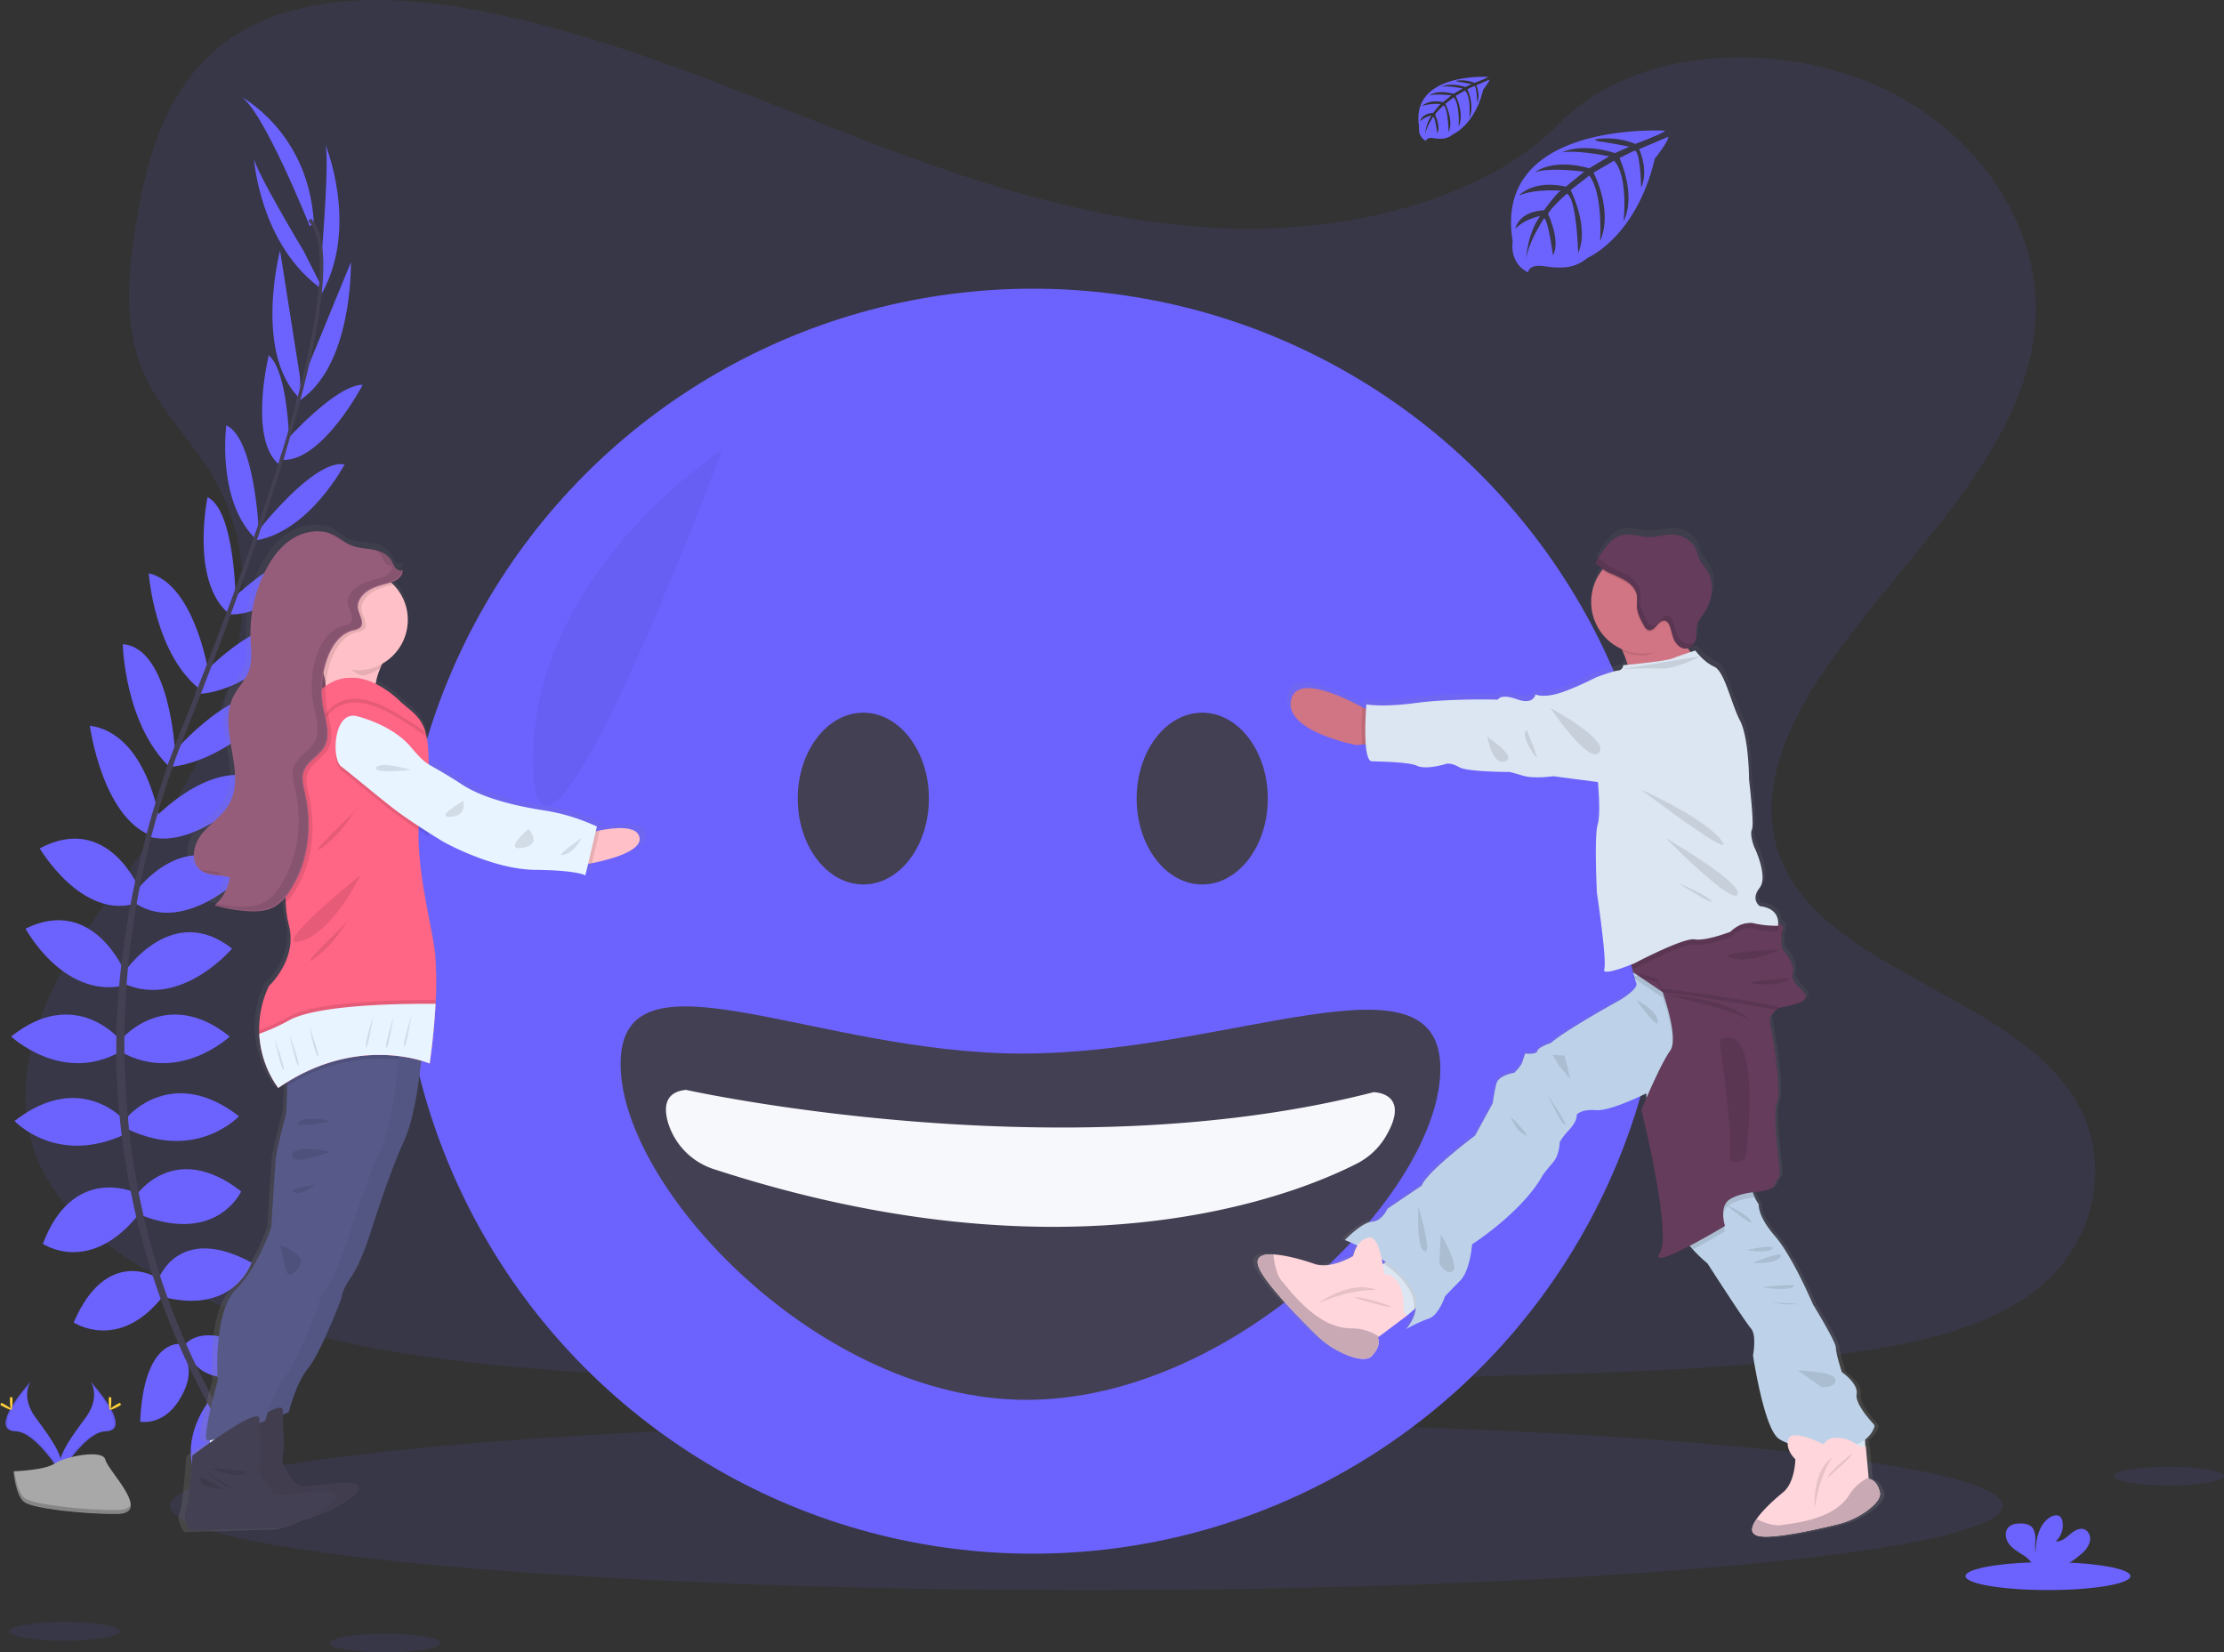 <svg data-name="Layer 1" xmlns="http://www.w3.org/2000/svg" xmlns:xlink="http://www.w3.org/1999/xlink" width="1084.77" height="805.94" viewBox="0 0 1084.77 805.94"><rect x="0" y="0" width="1084.77" height="805.94" fill="#333333" stroke="none"/><defs><linearGradient id="a" x1="822.82" y1="797.01" x2="822.82" y2="304.35" gradientUnits="userSpaceOnUse"><stop offset="0" stop-color="gray" stop-opacity=".25"/><stop offset=".54" stop-color="gray" stop-opacity=".12"/><stop offset="1" stop-color="gray" stop-opacity=".1"/></linearGradient><linearGradient id="b" x1="258.73" y1="794.35" x2="258.73" y2="303.01" xlink:href="#a"/><linearGradient id="c" x1="255.59" y1="323.37" x2="255.59" y2="322.54" xlink:href="#a"/><linearGradient id="d" x1="253.51" y1="322.46" x2="253.51" y2="321.18" xlink:href="#a"/></defs><title>smiley face</title><path d="M598.97 111.4c-64.72-2.24-126.36-23.14-185.22-46S296.59 17.22 233.38 5.1c-40.63-7.79-87.1-8.89-119.83 12.9-31.51 21-41.69 57.14-47.16 90.72-4.12 25.26-6.54 51.85 4.74 75.5 7.84 16.42 21.75 30.22 31.36 45.94 33.47 54.73 9.81 122.2-26.45 175.64-17 25.06-36.75 49-49.88 75.65S7 538.7 18.49 565.97c11.38 27 38.51 47.24 67.9 61.49 59.69 28.95 130 37.23 198.61 41.93 151.83 10.38 304.46 5.89 456.69 1.38 56.34-1.67 112.92-3.35 168.34-12.07 30.78-4.83 62.55-12.51 84.9-31 28.36-23.53 35.39-63.37 16.38-92.88-31.88-49.49-120-61.78-142.31-114.89-12.26-29.24.33-61.8 18.16-88.91 38.24-58.17 102.33-109.2 105.71-175.68 2.31-45.66-28.5-91.39-76.14-113-49.93-22.64-119.18-19.79-156 17.69-37.95 38.5-104.61 53.36-161.76 51.37z" fill="#6c63ff" opacity=".1"/><path d="M103.94 684.07s21-3.36 33.6 11.48c0 0-9.24 7.28-29.12-2.8zm-2.25-.32s-13.39 16.52-6.82 34.84c0 0 10.92-4.37 12.11-26.63zm-12.03-27.12s8.4-15.4 42 6.16c0 0-4.48 10.36-19.32 9.52s-18.76-7.56-22.68-15.68zm-2.17-1.11s-17.43-2-19.12 37.9c0 0 11 2.3 18.9-10.32s4.61-19.7.22-27.58zM77.38 623.7s9.8-27.17 45.36-7.84c0 0-8.12 24.92-41.72 17.08zm-11-40.61s18.49-27.44 51.25-2c0 0-11.48 25.77-48.45 11.76zm-3.89-38.64s21.57-25.2 54.05 0c0 0-20.44 22.12-54 6.44zm-3.36-37.48s21.85-26.32 52.93-1.4c0 0-24.64 23.24-52.93 7.56zm1.96-33.36s23-33.89 52.09-10.93c0 0-24.64 29.13-52.09 17.37zm5.29-38.93s24.37-33.6 52.65-7.84c0 0-28.84 29.12-52.65 14zm8.16-34.79s28.84-31.57 54-19c0 0-30.06 33.53-55.26 27.37zm10.08-32.92s33.32-38.65 52.64-25.76c0 0-24.52 30-55 33zm14.55-38.31s29.13-31.58 50.41-23.69c0 0-24.92 32.77-54.32 33.61zm13.21-35.78s32.2-30.24 46.2-24.92c0 0-23.24 33.6-47.6 31.64zm12.84-33.04s27.72-36.12 42.84-33.32c0 0-16.8 32.2-42.84 37zm13.98-44.54s24.5-27.7 37.73-27.63c0 0-19.34 37-38.74 36.66zm8.28-29.66l23.66-57.67s1.19 52.14-26.67 68.39zm9.61-63.62s3.92-48.16 1.4-52.08c0 0 16.92 40-1.57 73.36zM76.38 623.05s-24.54-15.21-40.43 22c0 0 21.84 14.49 43.31-12.51zm-10.75-41.5s-30.1-13.74-44.71 25.12c0 0 23.26 15.95 47.45-15.31zm-4.54-34.79s-21.56-25.2-54 0c0 0 20.44 22.12 54 6.44zm-2.71-39.79s-21.84-26.32-52.93-1.4c0 0 24.65 23.24 52.93 7.56zm2.71-32.41s-15.32-38-48.62-21.63c0 0 18 33.66 47.27 27.93z" fill="#6c63ff"/><path d="M68.38 434.49s-15.22-38.61-49-20.7c0 0 20.68 35.38 47.5 26.67zm9.4-34.4s-6-42.33-33.95-46.12c0 0 5.93 44.64 30.22 53.75zm7.6-33.12s-2.34-51-25.49-52.77c0 0 .78 38.71 22.88 60zm16.19-39.76s-6.91-42.41-29-47.6c0 0 2.74 41.08 26.82 58zm13.39-34.02s-.24-44.18-13.73-50.67c0 0-8.38 40 9.82 56.31zm11.29-33.84s-1.87-45.5-15.87-51.91c0 0-4.79 36 13.77 54.89zm14.9-40.38s-.09-37-10.06-45.67c0 0-9.93 40.53 4.85 53.11z" fill="#6c63ff"/><path d="M146.3 183.81l-9.7-61.58s-13.22 50.46 10.17 72.74zm1.9-61.2s-24.92-41.4-24.41-46c0 0 2.65 43.39 34 65zm2.92-12.23s-23.52-58.8-34.16-63.57c0 0 33.6 17.09 36.12 61.89z" fill="#6c63ff"/><path d="M138.06 224.68l-1.6-.5c19.85-64.73 24.8-106 13.94-116.34l1.16-1.22c11.51 10.91 6.82 51.74-13.5 118.06z" fill="#444053"/><path d="M83.38 376.19l-2.38-.84c2.1-5.93 4.38-11.95 6.76-17.89 20.72-51.63 38.35-99.67 49.67-136.55l2.06-1c-11.33 37-28.65 86.83-49.39 138.53-2.34 5.87-4.6 11.85-6.72 17.75z" fill="#444053"/><path d="M133.49 732.52c-.32-.36-32.5-36.58-54.92-98.44a364.42 364.42 0 0 1-21.7-112.77c-1.53-48.13 8.56-101.88 25.87-150.69l1.88 2.2c-38.84 109.56-23.41 203.45-2.94 260 22.19 61.29 54 97.13 54.31 97.48z" fill="#444053"/><ellipse cx="529.83" cy="734.49" rx="446.98" ry="41.12" fill="#6c63ff" opacity=".1"/><circle cx="503.74" cy="449.31" r="308.5" fill="#6c63ff"/><ellipse cx="421.09" cy="389.51" rx="31.99" ry="41.9" fill="#444053"/><ellipse cx="586.39" cy="389.51" rx="31.99" ry="41.9" fill="#444053"/><path d="M702.55 521.3c0 60.15-100.48 161.48-201.86 161.48s-198-103.61-198-163.77 94.57-5.14 196-5.14 203.86-52.73 203.86 7.43z" fill="#444053"/><path d="M334.59 531.58s182.24 40.56 335.35 1.14c0 0 18.74 0 5.94 21.66a34.49 34.49 0 0 1-14 13.13c-29.5 15.08-138.79 59.65-313.5 2.81a34.36 34.36 0 0 1-22.68-23.23c-2.02-7.44-1.14-14.48 8.89-15.51z" fill="#f6f8fb"/><path d="M352.15 219.65s-92.93 59.42-92.17 152.32 92.17-152.32 92.17-152.32z" opacity=".05"/><path d="M976.61 775.16c-1.6-6.37-5.48-6.48-5.48-6.48l-.06-.64-1.43-15.73a.88.88 0 0 1-.2.21l-.08-2a10.54 10.54 0 0 0-.1-1.13 13.12 13.12 0 0 0 4.81-6.71c-.59-.75-.15-.6-.15-.6s-9.71-9.94-8.74-15.12-7.31-10.81-7.31-10.81-3-9.26-3-12.07-11.34-21.26-11.34-21.26-10-23.47-18.78-33.55-8-15.57-8-15.57a18.75 18.75 0 0 1-1.95-3.41 21.83 21.83 0 0 1-1-2.56c1.8-.23 3-.27 3-.27s7.19-1.23 7.51-2.71a9.39 9.39 0 0 1 2.45-4.42c1.37-1.47-3.9-29.47-1.1-36.71s-3.59-40.46-3.59-40.46a7.37 7.37 0 0 1 3.17-5l4.24-1.67 2.15-.52.29-.07.44-.11 1-.25.29-.08.62-.17.23-.06 1-.31.33-.11.47-.16.36-.14.48-.19.53-.25.31-.16.33-.19.26-.17a4.08 4.08 0 0 0 .39-.31l.2-.2a2.85 2.85 0 0 0 .23-.26 1.37 1.37 0 0 0 .13-.2l.06-.08a2.16 2.16 0 0 0-.21-2.24 17.07 17.07 0 0 0-3.8-3.91l-2.31-3.55a.15.15 0 0 1 0-.07c0-.18.07-.38.12-.58a6.7 6.7 0 0 0 .11-2.28.53.53 0 0 0 0-.13 5.81 5.81 0 0 0 .05-.72v-.31c0-.23 0-.46-.05-.69s0-.23 0-.35-.08-.44-.13-.66-.06-.26-.1-.39-.11-.41-.18-.62l-.15-.41c-.07-.19-.15-.39-.23-.58s-.12-.29-.19-.43-.16-.36-.25-.54-.15-.29-.22-.43-.18-.34-.28-.51l-.24-.42-.28-.46-.27-.42-.27-.41-.27-.39c-.09-.12-.18-.25-.27-.36l-.26-.36-.24-.31-.25-.32-.21-.26-.22-.27-.17-.19-.18-.21-.12-.14-.13-.14-.07-.08-.07-.07v-.86c0-.14 0-.3-.06-.47v-.06a30.36 30.36 0 0 1-.25-3.13 8.22 8.22 0 0 1 .72-3.16 1.5 1.5 0 0 0-.07-1.57 2 2 0 0 1 .1-.21c.69-1.33-.62-2.47-2.26-3.32 0-2.44-1-7.39-9.08-8.28 0 0-4.73-3.19-.16-8.92s-2.69-20.39-2.69-20.39-2.31-6-1.07-8.48-1.44-24.54-1.44-24.54 0-20.35-4.5-29-7.57-24.18-12.76-26.48-9.3-7.86-9.3-7.86l-2.42.78c-.42-.62-.84-1.24-1.24-1.86a4.3 4.3 0 0 0 .57-.2 5.55 5.55 0 0 0 2.61-2.43 6.63 6.63 0 0 0 .43-.94 10.55 10.55 0 0 0 .58-3.66 18.48 18.48 0 0 1 .11-3.72c.41-2 1.79-3.6 3-5.27a24.34 24.34 0 0 0 4.49-11.29 17.09 17.09 0 0 0-2.85-11.66c-1.18-1.66-2.71-3.13-3.45-5-.34-.86-.49-1.78-.75-2.66a13.22 13.22 0 0 0-11.28-9.08c-4.25-.39-8.44 1.23-12.7 1.18-4.94-.06-10-2.32-14.63-.6a14.39 14.39 0 0 0-5.35 4 42 42 0 0 0-3.14 3.91c-.57.8-1.11 1.61-1.62 2.45v.07c-.52.85-1 1.72-1.46 2.61a.89.89 0 0 0-.07.66 1.2 1.2 0 0 0 .6.57 6.88 6.88 0 0 1 2.22 1.28 7.65 7.65 0 0 0 .81.8c-.14.17-.29.33-.43.51a25.32 25.32 0 0 0 9.55 38.73l.51 1.12a47.31 47.31 0 0 1 2.41 6.56l-2.18.2a2.74 2.74 0 0 1-2.58 2.63c-2.55.27-10.66 3.27-10.66 3.27s-12.19 6.21-19.54 8.18-10.61.29-10.61.29-.83 5.34-9.15 2.4-9.42.16-9.42.16-23.44-.64-40.51 1.64-24.51.68-24.51.68-.08.9-.17 2.36l-1.73-1c-11.34-6.06-32.25-15.46-35.23-4-4.16 15.93 32.37 22.7 32.37 22.7l2.7-.29 1.77-.19c.34 4.42 1.12 8 2.75 8.39.59.15 18.07.11 22.67 2.26s14.51-1 14.51-1 2.55-.56 6.4 1.72 24.77 2.29 24.77 2.29 1.49.32 6.84 1.89 14.79.21 14.79.21l22.07 2.85s1.57 15.47-.16 21.09-.34 33.27-.34 33.27 5 33.65 3.63 37.64c-1.08 3.09 8.5-.35 12.88-2.06.23.91.52 2 .85 3.23 0 .11.15.18.32.22l.36.24c.16.66.32 1.3.47 1.9l-1.19.32 1.57 1.05a17.37 17.37 0 0 0 .63 1.87c1.3 3-8.19 8.49-8.19 8.49s-26.21 14.33-34.08 21c0 0-6.15 2-6.63 3.91s-6 1.25-6 1.25-.78 2.07-1.41 4.15-4 5.29-4 5.29-7.79 1.22-8.89 5.36a85.39 85.39 0 0 0-1.79 9.72l-8.75 15.92s-23.86 17.78-26.36 24.58l-16.89 11.32s-2.78 6.2-7.71 6.42-13.44 9-13.44 9 2.5 1 6.17 2.7c-.22.34-.43.68-.61 1a16.05 16.05 0 0 0-1.49 4.07s-11 6.68-19.18 3.88c-4.62-1.58-13.73-4.31-20.32-4.64-5.07-.25-8.67.92-7.62 5.13 1.79 7.27 19.84 25.57 28.74 34.25a48.22 48.22 0 0 0 4.47 3.85 45.81 45.81 0 0 0 6.59 4.22 44.76 44.76 0 0 0 4.16 1.92 34 34 0 0 0 4.69 1.51c3.14.73 6 .7 7.61-1 5.16-5.28 3-9 3-9l.58-.43 14.22-10.64 3.22-2.75.89-.76a19.08 19.08 0 0 1-4.81 10.48 67.29 67.29 0 0 1 11.13-5.18c5-1.56 8.08-11 8.08-11s2.73-2.78 7.58-7.76 5.75-17.73 5.75-17.73 24.89-15.84 35-34.11c0 0 1.83-2.5 5-6.17s3.28-9.76 3.28-9.76.47-1.77 4.72-6.31 3.7-7.38 3.7-7.38 2-2.79 9.44-2.23 24.92-8.26 24.92-8.26 0 .81.16 2.21c-1.52 3.5-2.52 5.93-2.52 5.93s15.24 60.83 9.13 70.39c-3.17 5 5.57 1.2 14.73-3.57.47.57 1 1.17 1.58 1.81a78 78 0 0 0 6.92 6.6l.3.26s18.56 28.64 21.5 32 1 13.24 1 13.24 5.18 34.53 12.26 40.58a16.88 16.88 0 0 0 4.88 2.57c-.12 4.3 3.77 7.83 3.77 7.83s-.08 11.44-6.06 16.28c-3.38 2.75-9.75 8.33-13.1 13.14-2.57 3.71-3.37 7 .33 8.16 6.39 2.07 28.83-2.93 39.64-5.56a41.41 41.41 0 0 0 14.77-6.78c3.74-2.75 7-6.08 6.26-9.07zM730.44 660.72c.62.41 1.23.83 1.84 1.26l-1 .8-.41.32c0-.21-.06-.44-.1-.67-.11-.55-.21-1.12-.33-1.71z" transform="translate(-57.62 -47.03)" fill="url(#a)"/><path d="M675.65 361.97l-11.27 1.19-2.66.29s-36-6.71-31.9-22.45c2.94-11.39 23.56-2.07 34.75 4 4.28 2.31 7.17 4.13 7.17 4.13z" fill="#d17483"/><path fill="#dce6f2" d="M702.13 628.05l-12.34 10.61-3.18 2.73-7.4 2.24-18.33-16.18 13.62-10.86.4-.33 11.02-8.78 16.21 20.57zm196.03 64.67l-17.42.81 4.78 21.29 6.53 2.25 18.19-1.52-.49-12.22a11.08 11.08 0 0 0-11.59-10.61z"/><path d="M674.38 615.97a97.85 97.85 0 0 0-12.87-7.4 9.08 9.08 0 0 1 6-5c3.94-.83 5.95 6.8 6.87 12.4zm15.4 22.69c.75-8.89-6.71-16.64-14.88-22.39l11-8.79 16.2 20.57z" opacity=".1"/><path d="M914.38 695.55c-5.11 16.87-40.26 11.8-47.24 5.8s-12.1-40.26-12.1-40.26 1.92-9.85-1-13.14-21.2-31.7-21.2-31.7-.2-.17-.3-.25a77 77 0 0 1-6.83-6.55c-5.63-6.17-5.75-9.15-5.75-9.15s-2-11.68-8.89-27.54c-5-11.7-7.07-27.6-7.78-35.15-.25-2.69-.34-4.32-.34-4.32s-17.22 8.74-24.58 8.19-9.32 2.22-9.32 2.22.55 2.81-3.64 7.32-4.66 6.26-4.66 6.26-.09 6.05-3.24 9.68-4.95 6.12-4.95 6.12c-10 18.13-34.54 33.84-34.54 33.84s-.91 12.66-5.71 17.6l-7.48 7.7s-3.08 9.39-8 10.94a65.51 65.51 0 0 0-11 5.14c20.25-24.31-29.87-43.47-29.87-43.47s8.38-8.72 13.25-8.94 7.61-6.37 7.61-6.37l16.66-11.25c2.46-6.75 26-24.38 26-24.38l8.63-15.79a84.47 84.47 0 0 1 1.77-9.56c1.08-4.1 8.77-5.32 8.77-5.32s3.29-3.2 3.9-5.25 1.39-4.11 1.39-4.11 5.44.68 5.91-1.24 6.54-3.88 6.54-3.88c7.77-6.67 33.62-20.88 33.62-20.88s9.36-5.46 8.08-8.43a16.09 16.09 0 0 1-.63-1.85v-.16q-.17-.57-.33-1.2c-1.18-4.57-2.48-11.58-2.48-11.58s45.49-26.45 60.42-19.74c4.36 1.95 6.9 6.87 8.23 13.15 2.13 10.05 1.16 23.57-.47 33.95a97.56 97.56 0 0 1-2.73 12.65c-3.56 11.45-4.25 28.38-4.25 28.38s-.47 32.27-1.62 40.21a19.64 19.64 0 0 0 1.7 10.82 18.64 18.64 0 0 0 1.93 3.38s-.82 5.44 7.88 15.45 18.52 33.27 18.52 33.27 11.23 18.29 11.19 21.1 2.92 12 2.92 12 8.17 5.56 7.21 10.71 8.62 15 8.62 15-.4-.17.18.58z" fill="#bdd2e8"/><path d="M798.05 487.68s9.8 4.71 10.6 10.33-10.6-10.33-10.6-10.33zM760.59 520l5.36 6.27-2.78-11.39-5.89-.38 3.31 5.5zm-6.21 13.32c.58.45 7.15 15.14 8.91 15.31s-8.91-15.31-8.91-15.31z" opacity=".1"/><path d="M862.87 491.97a97.56 97.56 0 0 1-2.73 12.65c-3.56 11.45-4.25 28.38-4.25 28.38s-.47 32.27-1.62 40.21a19.64 19.64 0 0 0 1.7 10.82c-3 .29-8.57 1.16-12.37 3.61-5.35 3.46-2.25 12.94-2.25 12.94s-7.71 4.64-15.61 8.84c-5.63-6.17-5.75-9.15-5.75-9.15s-2-11.68-8.89-27.54c-5-11.7-7.07-27.6-7.78-35.15 3-7 7.95-17.78 11.28-22.43 3.53-4.93-.68-19.85-3.62-28.58l-.81-.55-9.67-6.49-2.94-2-1.54-1 1.17-.32 66.19-18.16c2.09 10.05 1.12 23.57-.51 33.92z" opacity=".1"/><path d="M796.04 473.89l4.48 3 9.66 6.49.82.55c2.94 8.73 7.15 23.65 3.61 28.58-5.11 7.15-14 28.84-14 28.84s15 60.34 9 69.83 31.77-13.21 31.77-13.21-3.09-9.48 2.26-12.94 14.35-3.77 14.35-3.77 7.09-1.22 7.41-2.69a9.2 9.2 0 0 1 2.42-4.38c1.34-1.46-3.85-29.24-1.09-36.42s-3.55-40.14-3.55-40.14a7.32 7.32 0 0 1 3.14-5 9.25 9.25 0 0 1 2.58-1.24l.57-.16c.34-.1.7-.19 1-.26 4.3-1.07 9-2 10-4l-1-1.52-5.27-8.14a6.06 6.06 0 0 1 .15-2.38c0-.16.06-.33.08-.49.77-5.19-5.21-11.49-5.21-11.49a30 30 0 0 1-.46-4.48v-.05a11.15 11.15 0 0 1 .64-4.68z" fill="#653c5b"/><path d="M812.89 485.39c-.52-.11 32.26 1.06 42.39 14 0 .03.36-4.68-42.39-14zm25.84 21.58s6.54 47 5.09 55.19 7.62 2.91 7.62 2.91 9.25-68.22-12.71-58.1z" opacity=".1"/><path d="M880.54 486.97a4.19 4.19 0 0 0-.24-.47c-2.21-3.7-6.77-4.47-6-9.19 0-.19.07-.4.12-.61a6.58 6.58 0 0 0 .11-2.26c-.53-4.76-5.24-9.72-5.24-9.72a29.36 29.36 0 0 1-.43-6.25v-.05a8.15 8.15 0 0 1 .71-3.13 1.46 1.46 0 0 0-.07-1.55c-1.22-2.07-6.63-3.41-6.63-3.41l-36.65 5.81c-4.33 1.48-8.46 3-12.23 4.45-11.31 4.32-19.33 7.91-19.33 7.91l.27 1.07c.24 1 .64 2.55 1.13 4.34.16.62 3.19-.11 3.38.55l1.12 2.46 8.09 2.24s.66 1.65 1.57 4.25c0 .15.11.31.16.47l.66.09c15.29 1.88 36.47 4.87 55.3 8.68z" opacity=".1"/><path d="M869.47 491.23l-.57.16c-19.71-4.12-42.5-7.33-58.52-9.29-1-2.87-1.72-4.71-1.72-4.71l-12.06-3.34-.33-1.16c-.58-2.09-1.06-4-1.34-5.1l-.27-1.07s8-3.59 19.33-7.9c3.77-1.45 7.91-3 12.24-4.46l36.64-5.8a24.09 24.09 0 0 1 3.9 1.37c1.87.87 3.57 2.11 2.8 3.59-1.51 2.92-.27 9.42-.27 9.42s6.38 6.72 5.13 12 3.59 5.95 5.89 9.81-4.94 4.94-10.85 6.48z" fill="#653c5b"/><path d="M835.82 332.76s-48.1 3.86-42.58-.48c2.76-2.17.86-8.63-1.74-14.54a105.4 105.4 0 0 0-5.85-11.21s36.56-10.56 32.64-4.56c-1.16 1.77-.11 5.18 2 9.11 4.89 9.38 15.53 21.68 15.53 21.68z" fill="#d17483"/><path d="M820.26 311.11c-1 1.19-3.59-.23-4.84.75-4.37 3.42-8.51 7.95-14.48 7.86a25.09 25.09 0 0 1-9.44-2 105.4 105.4 0 0 0-5.85-11.21s36.56-10.54 32.64-4.54c-1.16 1.8-.11 5.21 1.97 9.14z" opacity=".1"/><path d="M826.51 293.97a25.2 25.2 0 1 1-24.83-25.56 25.11 25.11 0 0 1 24.83 25.56z" fill="#d17483"/><path d="M867.21 454.21a50.5 50.5 0 0 1-11.78-1.24c-6.17-1.42-11.4 4.11-11.4 4.11s-12 4.69-17.45 3.73-29.35 11.65-29.35 11.65l-1 .39c-.58-2.09-1.06-4-1.34-5.1l-.27-1.07s8-3.59 19.33-7.9c3.77-1.45 7.91-3 12.24-4.46l36.64-5.8a24.09 24.09 0 0 1 3.9 1.37 8.32 8.32 0 0 1 .48 4.32zm-191.56-92.24l-11.27 1.19a140.9 140.9 0 0 1 .19-18.21c4.28 2.31 7.17 4.13 7.17 4.13z" opacity=".1"/><path d="M826.91 317.3s-7.11 2.25-11.11 3.82-24.07 3.33-24.07 3.33a2.71 2.71 0 0 1-2.54 2.62c-2.51.25-10.51 3.23-10.51 3.23s-12 6.16-19.28 8.12-10.47.29-10.47.29-.81 5.29-9 2.37-9.29.16-9.29.16-23.13-.63-40 1.63-24.18.68-24.18.68-2.19 26.52 2.4 27.74c.58.16 17.83.11 22.36 2.24s14.31-1 14.31-1 2.52-.55 6.32 1.72 24.43 2.27 24.43 2.27 1.47.31 6.75 1.87 14.58.21 14.58.21l21.77 2.85s1.55 15.35-.15 20.92-.34 33-.34 33 5 33.38 3.59 37.34 14.77-2.88 14.77-2.88 23.92-12.62 29.35-11.66 17.45-3.72 17.45-3.72 5.24-5.53 11.41-4.11a50.06 50.06 0 0 0 11.77 1.2s1.74-8.37-8.85-9.56c0 0-4.67-3.16-.17-8.84s-2.63-20.17-2.63-20.17-2.27-5.93-1.06-8.42-1.41-24.33-1.41-24.33 0-20.19-4.44-28.81-7.47-24-12.59-26.26-9.17-7.85-9.17-7.85z" fill="#dce6f2"/><path d="M800.13 384.97s31.19 13.87 39.57 25.05-39.57-25.05-39.57-25.05zm12.33 23.78s37.7 21.92 35.12 27.48-35.12-27.48-35.12-27.48zm6.16 22.05s13.63 5.51 16.09 8.64-16.09-8.64-16.09-8.64zm-62.42-85.5s28.81 15.45 23.86 21.72-23.86-21.72-23.86-21.72zm-11.5 10.89s4.7 11 4.82 12.89-8.68-11.33-4.82-12.89zm-19.32 2.96c0 .59 15 9.79 8.81 12.21s-8.81-12.21-8.81-12.21zm11.41 185.41c.44.59 2 6.36 6.8 8.94s-6.8-8.94-6.8-8.94zm-44.99 43.7c-.07 4.86-.89 20.33 3.07 22s-3.07-22-3.07-22zm11 13.71s9.06 15.31 5.93 17.92-6.73-3.64-6.73-3.64zm161.33 33.31a50.87 50.87 0 0 0 11.18.9c6.07-.21-11.18-.9-11.18-.9zm-4.75-7.44s11.17 2.08 15.18-.07-15.18.07-15.18.07zm-4.4-11.87s11.18.9 13.45-2.9-13.45 2.9-13.45 2.9zm-3.15-6.22s10.73 1.78 12.53-.7-12.53.7-12.53.7zm-10.45-22.55s11.56 5.47 12.84 8.59-12.84-8.59-12.84-8.59zm-14.87-293.23a25.11 25.11 0 0 1-9.69 19.49c-.07-.13-.13-.26-.19-.39-1.1-2.35-1.38-5-2.4-7.34a3.55 3.55 0 0 0-1.78-2.05c-1.62-.63-3.23.85-4.3 2.18s-2.66 2.83-4.29 2.24a4.07 4.07 0 0 1-2-2.11c-1.67-3-3.4-6.17-3.51-9.59a42.74 42.74 0 0 0 .06-5.06c-.43-2.94-2.64-5.41-5.18-7.07a64.71 64.71 0 0 0-8.25-4 12.25 12.25 0 0 1-3.5-2.24 25.2 25.2 0 0 1 45 15.94z" opacity=".1"/><path d="M778.38 274.29c-.61 1.42 1.71 1.29 2.72 2.49a11.18 11.18 0 0 0 3.89 2.64 66.81 66.81 0 0 1 8.25 4c2.55 1.67 4.75 4.13 5.18 7.08a44.81 44.81 0 0 1-.05 5.05c.11 3.43 1.83 6.58 3.5 9.6a4.19 4.19 0 0 0 2 2.11c1.64.58 3.21-.91 4.29-2.24s2.69-2.81 4.31-2.19a3.56 3.56 0 0 1 1.77 2.05c1 2.37 1.3 5 2.4 7.35s3.46 4.47 6.1 4.12a5.25 5.25 0 0 0 3.73-2.74 9.28 9.28 0 0 0 1-4.55 18.16 18.16 0 0 1 .11-3.69c.41-2 1.76-3.58 2.92-5.23a24.22 24.22 0 0 0 4.41-11.17 17.07 17.07 0 0 0-2.81-11.56c-1.16-1.65-2.68-3.11-3.41-5-.33-.85-.48-1.76-.74-2.64a13.05 13.05 0 0 0-11.13-9c-4.18-.39-8.32 1.22-12.52 1.17-4.87-.05-9.9-2.3-14.44-.59a14.12 14.12 0 0 0-5.27 4 40.48 40.48 0 0 0-6.18 9" fill="#653c5b"/><path d="M672.58 651.97l-.58.43s2.16 3.72-2.93 9c-2.39 2.45-7.44 1.33-12.13-.54a46 46 0 0 1-15-9.91c-8.77-8.61-26.58-26.76-28.35-34-1-4.18 2.52-5.34 7.52-5.09 6.5.33 15.48 3 20 4.61 8.06 2.77 18.91-3.85 18.91-3.85a16.32 16.32 0 0 1 1.47-4 9.08 9.08 0 0 1 6-5c3.9-.79 5.91 6.84 6.84 12.39 0 .22.07.45.11.67.44 2.77.61 4.88.61 4.88 6.93-.48 9.88 9.58 9.51 14.73s2 5.19 2 5.19z" fill="#ffd6db"/><path d="M672 652.37s2.16 3.72-2.93 9c-2.39 2.45-7.44 1.34-12.13-.54a45.85 45.85 0 0 1-15-9.91c-8.78-8.61-26.58-26.76-28.35-34-1-4.18 2.52-5.34 7.52-5.09.43 4.22 1.51 10 4.15 13.07 4.5 5.22 17.35 22.8 33.42 23a25 25 0 0 1 13.92 4z" fill="#c8a9b4"/><path d="M642.92 635.74s15.5-11.86 28.53-6.51c0 0-11.48-.91-28.53 6.51zm17.57-2.84s14.82 4.64 17.77 4.68-15.24-5.82-17.77-4.68zm216.42 35.55s17.79.37 18.36 4.41-6.64 3.8-6.64 3.8z" opacity=".1"/><path d="M911.43 720.68l.06.64s3.83.12 5.4 6.43c.74 3-2.48 6.27-6.12 9a40.89 40.89 0 0 1-14.57 6.73c-10.66 2.6-32.8 7.56-39.1 5.52-3.65-1.19-2.86-4.42-.32-8.1 3.3-4.78 9.58-10.31 12.92-13 5.89-4.8 6-16.15 6-16.15s-5.23-4.76-3.32-9.93 17.15 2.7 17.15 2.7c2.9-5.48 11.91-3 15.64-.28s4.87.94 4.87.94z" fill="#ffd6db"/><path d="M911.49 721.32s3.83.12 5.4 6.43c.74 3-2.48 6.27-6.12 9a40.89 40.89 0 0 1-14.57 6.73c-10.66 2.6-32.8 7.56-39.1 5.52-3.65-1.19-2.86-4.42-.32-8.1 3.4 1.65 8.28 3.55 11.86 3 6.07-1 25.45-2.44 33.18-14.51a22.35 22.35 0 0 1 9.61-8.66z" fill="#c8a9b4"/><path d="M885.19 735.56s-1.7-17.33 8.49-24.71c0 0-6.09 8.29-8.49 24.71zm6.12-14.67s10.48-9 11.9-11.27-11.58 8.82-11.9 11.27zm-23.2-257.83s-13.51 7-23.34 4.23 23.34-4.23 23.34-4.23zm4.81 14.07s-2.12 3.8-15.37 2.87 15.37-2.87 15.37-2.87zm-43-176.16l.56-.78c.41-.59.8-1.2 1.16-1.82a24.35 24.35 0 0 0-1.72 2.6zm-5.6 13c-2.63.35-5-1.78-6.1-4.12s-1.38-5-2.4-7.35a3.56 3.56 0 0 0-1.77-2.05c-1.62-.62-3.23.86-4.31 2.19s-2.65 2.82-4.29 2.24a4.13 4.13 0 0 1-2-2.11c-1.68-3-3.4-6.17-3.51-9.59a45 45 0 0 0 0-5.06c-.42-2.95-2.63-5.41-5.18-7.07s-5.48-2.7-8.25-4a11.14 11.14 0 0 1-3.88-2.64c-1-1.2-3.34-1.07-2.72-2.49.46-.92 1-1.81 1.5-2.69a41.44 41.44 0 0 0-3.09 5.1c-.61 1.42 1.71 1.29 2.72 2.49a11.18 11.18 0 0 0 3.89 2.64 66.81 66.81 0 0 1 8.25 4c2.55 1.67 4.75 4.13 5.18 7.08a44.81 44.81 0 0 1-.05 5.05c.11 3.43 1.83 6.58 3.5 9.6a4.19 4.19 0 0 0 2 2.11c1.64.58 3.21-.91 4.29-2.24s2.69-2.81 4.31-2.19a3.56 3.56 0 0 1 1.77 2.05c1 2.37 1.3 5 2.4 7.35s3.46 4.47 6.1 4.12a5.25 5.25 0 0 0 3.73-2.74 7.78 7.78 0 0 0 .42-.93 4.91 4.91 0 0 1-2.51 1.25zm-33.21 12.39s11.51-.57 19.17-.31 19-5.92 19-5.92" opacity=".1"/><path d="M372.78 453.51c-1.16-5.9-12.07-4.95-20-3.43-.67.13-1.32.26-1.94.4l.57-2.37-3.73-1.54a98.15 98.15 0 0 0-22.84-6.33c-11.48-1.72-29.68-5.41-40.87-12.56-10.17-6.5-14.25-8.38-17.09-10.13v-1.53c0-2.9-.17-5.56-.39-7.93a33.43 33.43 0 0 0-1.26-6.43c-2.38-7.89-7.74-10.42-13.11-15.36a49.16 49.16 0 0 0-11.83-8.24 31.66 31.66 0 0 1 2.28-7.58c.15-.37.31-.73.46-1.1 0-.05 0-.09.07-.14.16-.37.32-.74.48-1.09a24.64 24.64 0 0 0 12.87-21.56 24.37 24.37 0 0 0-7.24-17.33q-.58-.57-1.2-1.11l1.16-.38c2.47-.88 5.16-3.3 4.44-5.36h-.36a2.07 2.07 0 0 0-.1-.43 5 5 0 0 1-3-1.13c-1.15-1.42-1.5-3.55-3.61-5.54a9.85 9.85 0 0 0-1.57-1.36 13.86 13.86 0 0 0-5.09-2.11c.15.1.31.18.46.29l.31.24c-4.19-1-8.92-.85-12.9-2.56a18.69 18.69 0 0 1-2.75-1.51l.52.14c-2.15-1.24-4.08-2.83-6.31-4a17.41 17.41 0 0 0-3.89-1.41l1 .59A23.26 23.26 0 0 0 199 306.4c-6.15 3.62-10.51 9.43-13.75 15.54a66.27 66.27 0 0 0-7.7 33.37c.2 5.6 1.1 11.41-1 16.67-1.74 4.4-5.39 7.9-7.57 12.12-8.41 16.32 7.08 37.52-2.41 53.3-3.43 5.71-9.57 9.49-13.75 14.74s-5.69 13.74-.12 17.68c4 2.84 9.69 1.92 14.46 3.36a23 23 0 0 1-6.81 12.88l-.78-.15c-.18.17-.35.35-.54.51l.74.19-.28.27a76.66 76.66 0 0 0 16 2.84c4.81.34 9.9.16 14.08-2.12a19 19 0 0 0 5.5-4.7c0 1 .07 1.88.13 2.79a54.21 54.21 0 0 0 1.56 10.91c4.63 16.79-10 29.95-10 29.95a48.33 48.33 0 0 0-4.9 23.5 48.93 48.93 0 0 0 3 14.38c.14.37.27.73.41 1.08.27.7.56 1.38.84 2 .43 1 .86 1.87 1.29 2.69.28.56.56 1.08.83 1.56a36.24 36.24 0 0 0 3.22 4.93q2.22-1.51 4.44-2.85v1.79c.08 6.19-.54 14-.54 14s-4.64 16.57-5.1 21.34-2.25 34.27-2.25 34.27-6.26 19.07-17.84 30.64-9 44.71-9 44.71-8.11 27.91-5.33 29.27a2.83 2.83 0 0 0 1.39.08v1.13c-5 3.47-8.8 6.28-8.8 6.28s-1.39 22.92-3.25 27.35 2.32 9.65 2.32 9.65 41.25-1.14 44.84-1.37c1.65-.1 7.15-1.89 12.84-4.42 4.89-1.09 19.65-6.84 25-12.19a7.83 7.83 0 0 0 1.88-2.54c2.55-6.36-20.51-1.59-26.77-1.59s-6.95-4.77-9.85-8.4-.81-9.64-.81-9.64l-.6-17 2.75-1.11s3.71-14.53 9.73-21.56 16.69-33.82 16.92-35.18.46-3.86 4.86-10 8.72-19.26 8.72-19.26 10-31.32 17.61-47.43c4.67-9.85 7.27-27.3 8.58-39.4a39.47 39.47 0 0 1 4.24 1.42s2.14-13.71 3-29.36a167.54 167.54 0 0 0-.19-24c-1.22-13-8.81-38.17-8.36-61.59 1.83 1.18 3.61 2.3 5.21 3.3 0-.59.07-1.17.11-1.76 4.1 2.55 7.06 4.3 7.06 4.3s24.56 13.61 46.11 13.84 25.26 2.72 25.26 2.72l1.36-5.62 1.93-.36c9.08-1.74 25.19-5.87 23.86-12.64z" transform="translate(-57.62 -47.03)" fill="url(#b)"/><path d="M256.15 323.37l-1.12-.83a2.39 2.39 0 0 1 .46.79z" transform="translate(-57.62 -47.03)" fill="url(#c)"/><path d="M253.63 322.41h.67l-.63-.47h.17l-1.12-.82a2.39 2.39 0 0 1 .45.78h.25a2.2 2.2 0 0 1 .21.51z" transform="translate(-57.62 -47.03)" fill="url(#d)"/><path fill="#965d7b" d="M147.39 316.42h17.83v27.83h-17.83z"/><path opacity=".1" d="M147.39 316.42h17.83v27.83h-17.83z"/><path fill="#e8f4ff" d="M118.61 711.47H102.4v-21.84h16.21z"/><path d="M149.38 316.84c4.35 1.66 9.25 10.45 9.49 17.79.1 3.31-3.79 8.93-3.79 8.93l4-.47c2.05-.27 4.71-.63 7.53-1.05 2.36-.36 4.83-.76 7.15-1.19 6.37-1.18 11.58-2.59 10.15-3.89-.69-.63-.87-1.84-.69-3.38a32.44 32.44 0 0 1 2.22-7.52c.31-.79.65-1.57 1-2.31 1.47-3.36 2.89-6 2.89-6s-13.61-1-25-1.47c-3.89-.17-7.53-.28-10.31-.29h-1.09c-3.45-.02-5.11.26-3.55.85z" fill="#ffc1c7"/><path d="M206.56 504.18s-2 36.25-9.45 52.23S180 603.47 180 603.47s-4.28 13.06-8.56 19.14-4.5 8.56-4.73 9.91-10.58 27.92-16.44 34.9-9.45 21.39-9.45 21.39-25.67 10.8-28.37 9.45 5.18-29 5.18-29-2.48-32.88 8.78-44.36 17.34-30.39 17.34-30.39 1.8-29.28 2.25-34 4.95-21.17 4.95-21.17 1.35-17.34-.22-20.71 55.83-14.45 55.83-14.45z" fill="#575a89"/><path d="M206.56 504.18s-2 36.25-9.45 52.23S180 603.47 180 603.47s-4.28 13.06-8.56 19.14-4.5 8.56-4.73 9.91-10.58 27.92-16.44 34.9-9.45 21.39-9.45 21.39-25.67 10.8-28.37 9.45 5.18-29 5.18-29-2.48-32.88 8.78-44.36 17.34-30.39 17.34-30.39 1.8-29.28 2.25-34 4.95-21.17 4.95-21.17 1.35-17.34-.22-20.71 55.83-14.45 55.83-14.45z" opacity=".05"/><path d="M137.89 687.46l.68 19.47s-2 6 .78 9.57 3.49 8.33 9.57 8.33 28.49-4.73 26 1.58-23.53 14.41-27 14.63-43.54 1.35-43.54 1.35-4.05-5.17-2.25-9.56 3.15-27.14 3.15-27.14 31.26-23.72 32.61-18.23z" fill="#444053"/><path d="M138.06 687.29l.67 19.48s-2 6 .79 9.56 3.49 8.34 9.57 8.34 28.48-4.73 26 1.57-23.53 14.41-27 14.64-43.57 1.35-43.57 1.35-4-5.18-2.25-9.57 3.11-27.13 3.11-27.13 31.33-23.76 32.68-18.24z" opacity=".05"/><path d="M101.04 702.47c2.7 1.35 28.34-9.5 28.34-9.5s3.6-14.41 9.46-21.39 16.21-33.55 16.43-34.9.45-3.83 4.73-9.91 8.56-19.14 8.56-19.14 9.68-31.07 17.11-47.05c5.16-11.1 7.71-32 8.8-43.69.47-5.16.66-8.55.66-8.55s-57.42 11-55.84 14.41c.52 1.12.72 3.77.75 6.83.08 6.14-.53 13.88-.53 13.88s-4.5 16.44-4.95 21.17-2.25 34-2.25 34-6.08 18.91-17.34 30.39-8.78 44.36-8.78 44.36-7.81 27.74-5.15 29.09z" fill="#575a89"/><path d="M161.38 546.88s-11.71-3.15-15.76.45 15.76-.45 15.76-.45zm-.22 14.86s-18.47-4-18.69 1.8 18.69-1.8 18.69-1.8zm-7.43 16.23s-6.35 5.39-10.35 3.59 10.35-3.59 10.35-3.59zm-17.11 29.25s12.83 4.73 9.9 9.69-5.18 5.63-6.3 4.27-3.6-13.96-3.6-13.96z" opacity=".1"/><path d="M126.48 691.66l.68 19.48s-2 6 .79 9.56 3.49 8.34 9.57 8.34 28.48-4.73 26 1.57-23.53 14.41-27 14.64-43.57 1.35-43.57 1.35-4.05-5.18-2.25-9.57 3.15-27.13 3.15-27.13 31.28-23.76 32.63-18.24z" fill="#444053"/><path d="M119.95 717.78s-.56 3.83-12.61.11 12.61-.11 12.61-.11zM98 720.59s-2.7 3.72 6.87 5.41-6.87-5.41-6.87-5.41zm2.59-2.93s9.46 8.22 12.38 8.22m39.88-409.91c4.18 7.58 11.84 6.27 21.52 12.72 3.3 2.21 7.74-.94 11.06-2.64 1.75-4.36 3.87-8.32 3.87-8.32s-26.18-1.85-36.45-1.76z" opacity=".1"/><path d="M149.83 302.36a24.54 24.54 0 1 0 24.55-24.54 24.43 24.43 0 0 0-24.55 24.54z" fill="#ffc1c7"/><path d="M139.32 522.79c.52 1.12.72 3.77.75 6.83 21.56-13.38 41.49-14.29 54.43-12.69.47-5.16.66-8.55.66-8.55s-57.42 11.03-55.84 14.41z" opacity=".1"/><path d="M126.45 504.22a49.36 49.36 0 0 0 9.26 26.45c39-27 73.86-11.93 73.86-11.93s2.07-13.6 2.88-29.13a172.6 172.6 0 0 0-.18-23.79c-1.27-13.71-9.53-41.09-7.95-65.52.7-10.75 4.87-20.77 4.72-29.06 0-2.87-.16-5.51-.37-7.86a33.51 33.51 0 0 0-1.23-6.38c-2.3-7.84-7.52-10.34-12.73-15.24a47.66 47.66 0 0 0-11.5-8.18c-8.46-4.13-17-4.13-24.34 1.05a28.74 28.74 0 0 0-3.84 3.27 36.36 36.36 0 0 0-4.09 5c-.21.29-.4.59-.59.88-1.08 1.69-2.08 4.75-3 8.54-3.39 14.25-5.36 38.74-5.36 38.74s-3.83 29.59-2.64 49.29a55.23 55.23 0 0 0 1.51 10.83c4.51 16.66-9.68 29.72-9.68 29.72a48.73 48.73 0 0 0-4.73 23.32z" fill="#ff6584"/><path d="M282.97 422.02s2.37-.34 5.74-1c8.81-1.76 24.51-5.86 23.21-12.57-1.12-5.85-11.72-4.91-19.43-3.4-4.55.88-8.09 2-8.09 2z" fill="#ffc1c7"/><path d="M166.38 375.61c4.73 3.6 16.44 13.51 25.44 20.49 5.07 3.93 12.14 8.57 17.35 11.89.7-10.76 1.19-21 1.05-29.25-3.54-2.86-4.72-6.58-10.06-12.81-9.46-11-26.35-14.86-26.35-14.86-11.23-2.48-12.13 20.9-7.43 24.54zm116.59 46.41s2.37-.34 5.74-1l3.78-16c-4.55.88-8.09 2-8.09 2z" opacity=".1"/><path d="M173.84 349.27s16.89 3.82 26.35 14.86 6 6 25.44 18.69c10.87 7.09 28.55 10.75 39.71 12.45a94.3 94.3 0 0 1 22.19 6.29l3.62 1.52-5.63 23.89s-3.6-2.48-24.54-2.7-44.81-13.74-44.81-13.74-15.31-9.23-24.32-16.21-20.71-16.91-25.47-20.51-3.8-27.02 7.46-24.54z" fill="#e8f4ff"/><path d="M147.38 354.13c3.28 2 7.25 1.18 12-4.71 12.78-15.94 34-.06 48.08 9.38-2.3-7.83-7.52-10.34-12.73-15.24-15.1-14.19-32-15.94-43.77 1.15-.21.29-.4.59-.59.88-1.1 1.69-2.1 4.75-2.99 8.54z" opacity=".1"/><path d="M147.38 352.33c3.28 2 7.25 1.18 12-4.71a5.54 5.54 0 0 1 .37-.45 17.46 17.46 0 0 1 6.87-5.13 17 17 0 0 1 7.15-1.19c11.27.36 24.14 9.74 33.69 16.15-2.3-7.84-7.52-10.34-12.73-15.24a47.66 47.66 0 0 0-11.5-8.18c-8.46-4.13-17-4.13-24.34 1.05a28.74 28.74 0 0 0-3.84 3.27 36.36 36.36 0 0 0-4.09 5c-.21.29-.4.59-.59.88-1.1 1.7-2.1 4.76-2.99 8.55z" fill="#ff6584"/><path d="M126.45 502.42a49.36 49.36 0 0 0 9.26 26.45c39-27 73.86-11.93 73.86-11.93s2.07-13.6 2.88-29.13c-14.85-.13-57.14.22-71.33 8a94.14 94.14 0 0 1-14.67 6.61z" opacity=".1"/><path d="M126.45 504.22a49.36 49.36 0 0 0 9.26 26.45c39-27 73.86-11.93 73.86-11.93s2.07-13.6 2.88-29.13c-14.85-.13-57.14.22-71.33 8a94.14 94.14 0 0 1-14.67 6.61z" fill="#e8f4ff"/><path d="M198.61 279.32l-1.09-.82a2.39 2.39 0 0 1 .45.78zm-59.23 161.04a29.51 29.51 0 0 0 3.59-4.45c9.42-13.92 11.35-31.74 7.7-48-.81-3.61-1.87-7.43-.57-10.91 1.78-4.78 7.38-7.27 9.93-11.71 3.11-5.43.95-12-.3-18.14 0-.25-.09-.48-.14-.72-.22-1.11-.39-2.24-.52-3.36a46.63 46.63 0 0 1 2.08-20.05c.11-.33.22-.66.34-1a30.38 30.38 0 0 1 2.76-5.79c2.3-3.71 5.52-6.79 9.78-7.88a7.72 7.72 0 0 0 3.37-1.26c2.53-2.21-.35-6-.92-9.26-.7-3.82 2.28-7.46 5.8-9.36 3-1.61 6.35-2.33 9.6-3.34a24.55 24.55 0 0 0-37.94 30.84h-1.09c-3.37 0-5 .27-3.47.86 4.35 1.66 5.41 13.72 5.65 21.06a36.36 36.36 0 0 0-4.09 5c-.21.29-.4.59-.59.88-1.08 1.69-2.08 4.75-3 8.54-3.39 14.25-5.36 38.74-5.36 38.74s-3.8 29.61-2.61 49.31z" opacity=".1"/><path d="M195.72 277.6c1.83 2.17-1.16 5.1-3.88 6.08-3.77 1.37-7.84 2-11.36 3.93s-6.49 5.54-5.81 9.36c.59 3.25 3.46 7 .93 9.26a7.86 7.86 0 0 1-3.37 1.27c-6.36 1.62-10.39 7.67-12.54 13.66a46.36 46.36 0 0 0-1.9 24.39c1.21 6.33 3.67 13.22.44 18.86-2.55 4.45-8.15 6.93-9.93 11.71-1.3 3.48-.24 7.3.57 10.91 3.65 16.24 1.72 34.06-7.7 48a22.1 22.1 0 0 1-7.26 7.26c-4.06 2.25-9 2.43-13.68 2.1a73.38 73.38 0 0 1-15.56-2.83 23 23 0 0 0 7.46-13.59c-4.64-1.44-10.15-.52-14.05-3.34-5.41-3.9-3.95-12.33.11-17.54s10-9 13.37-14.62c9.21-15.66-5.84-36.7 2.33-52.88 2.12-4.2 5.67-7.67 7.36-12 2-5.22 1.15-11 .95-16.54a66.94 66.94 0 0 1 7.49-33.11c3.14-6.06 7.38-11.82 13.35-15.41s13.91-4.68 20.1-1.46c2.74 1.42 5 3.58 7.85 4.82 5.46 2.39 12.38 1.1 17.18 4.55s2.61 7.88 8.64 8" fill="#965d7b"/><path d="M171.1 447.97c-2.34 1.17-7 11.72-17.58 19.34s17.58-19.34 17.58-19.34zm4.69-21.1s-13.48 28.13-29.3 32.23 29.3-32.23 29.3-32.23zm24.92 68.3s-4.5 14.11-3.6 15.31 3.6-15.31 3.6-15.31zm-8.71.6s-4.5 14.11-3.6 15.31 3.6-15.31 3.6-15.31zm-9.9-.3s-4.51 14.11-3.61 15.31 3.61-15.31 3.61-15.31zm-48.09 11.17s2.89 14.52 4.26 15.14-4.26-15.14-4.26-15.14zm16.81-6.31s2.89 14.53 4.26 15.14-4.26-15.14-4.26-15.14zm-9.6 4.21s2.89 14.52 4.26 15.14-4.26-15.14-4.26-15.14zm85.01-113.99c-.75.15 2.25 7.35-6.31 7.8s6.31-7.8 6.31-7.8zm57.49 18.16s-3.3 6.9-8.71 8.25 8.71-8.25 8.71-8.25zm-25.97-4.35s7.21 7.5-2.85 9.15 2.85-9.15 2.85-9.15zm-57.19-28.82s-14.71-4.51-17-1.21 17 1.21 17 1.21zm-25.75 18.43c-2.35 1.17-7 11.72-17.59 19.34s17.59-19.34 17.59-19.34z" opacity=".1"/><g opacity=".1"><path d="M166.04 263.6c-2.58-1.13-4.71-3-7.13-4.42a16.53 16.53 0 0 1 3.78 1.4c2.16 1.12 4.05 2.7 6.13 3.93a16.74 16.74 0 0 1-2.78-.91zm30.34 14.37l-.65-.05a2.42 2.42 0 0 0-.44-.77zm-89.2 147.74c-.05.31-.13.62-.19.94-3.33-.37-6.68-.57-9.31-2.44 3.08.62 6.47.56 9.5 1.5z"/><path d="M115.28 442.11c4.67.34 9.62.16 13.68-2.1a22.07 22.07 0 0 0 7.26-7.25c9.42-13.93 11.35-31.75 7.7-48-.81-3.61-1.87-7.44-.58-10.91 1.79-4.78 7.39-7.27 9.94-11.71 3.23-5.64.77-12.53-.45-18.86a46.45 46.45 0 0 1 1.9-24.39c2.15-6 6.18-12 12.55-13.67a7.9 7.9 0 0 0 3.37-1.26c2.52-2.22-.35-6-.93-9.26-.69-3.82 2.29-7.47 5.8-9.36s7.59-2.56 11.36-3.93c2.41-.87 5-3.27 4.33-5.31l.64.05-1.08-.82a2.39 2.39 0 0 1 .44.77c-5.2-.45-3.35-4.63-8-8l-.45-.29a13.58 13.58 0 0 1 5 2.09c4.64 3.34 2.79 7.53 8 8 .7 2-1.92 4.44-4.32 5.31-3.77 1.37-7.84 2-11.36 3.93s-6.49 5.54-5.81 9.36c.59 3.25 3.46 7 .93 9.26a7.86 7.86 0 0 1-3.37 1.27c-6.36 1.62-10.39 7.67-12.54 13.66a46.46 46.46 0 0 0-1.91 24.41c1.22 6.33 3.68 13.22.45 18.86-2.55 4.45-8.15 6.93-9.93 11.71-1.3 3.48-.24 7.3.57 10.91 3.65 16.24 1.72 34.06-7.7 48a22.19 22.19 0 0 1-7.26 7.26c-4.06 2.25-9 2.43-13.68 2.1a73.38 73.38 0 0 1-15.56-2.83c.19-.16.35-.34.53-.51a71.64 71.64 0 0 0 10.48 1.51z"/></g><path d="M812.11 63.75s-84.19-5.07-74.27 53.93c0 0-2 10.43 7.48 15.16 0 0 .15-4.37 8.64-2.89a38.87 38.87 0 0 0 9.14.44 19 19 0 0 0 11.19-4.62s23.67-9.77 32.87-48.46c0 0 6.81-8.43 6.54-10.6l-14.21 6.06s4.86 10.26 1 18.77c0 0-.46-18.39-3.19-18-.56.09-7.39 3.55-7.39 3.55s8.36 17.86 2 30.84c0 0 2.4-22-4.65-29.55l-10 5.84s9.77 18.45 3.15 33.49c0 0 1.7-23.08-5.25-32.06l-9.06 7.07s9.28 18.25 3.66 30.69c0 0-.73-26.87-5.55-28.9 0 0-7.92 7-9.13 9.87 0 0 6.28 13.19 2.38 20.16 0 0-2.39-17.91-4.35-18 0 0-7.9 11.86-8.72 20 0 0 .34-12.09 6.81-21.13 0 0-7.64 1.31-12.1 6.27 0 0 1.23-8.39 14-9.12 0 0 6.52-9 8.27-9.54 0 0-12.75-1.07-20.48 2.36 0 0 6.81-7.91 22.82-4.32l9-7.3s-16.79-2.3-23.9.24c0 0 8.19-7 26.31-1.9l9.74-5.83s-14.31-3.08-22.83-2c0 0 9-4.85 25.68.41l7-3.13s-10.48-2.06-13.55-2.38-3.24-1.17-3.24-1.17a36.27 36.27 0 0 1 19.7 2.19s14.76-5.5 14.49-6.44zm-86.36-26.23s-38-2.3-33.56 24.36c0 0-.89 4.71 3.38 6.85 0 0 .07-2 3.9-1.3a17.59 17.59 0 0 0 4.14.2 8.63 8.63 0 0 0 5-2.09s10.69-4.42 14.85-21.9c0 0 3.08-3.81 3-4.79l-6.42 2.74s2.19 4.64.47 8.48c0 0-.21-8.31-1.44-8.11-.26 0-3.34 1.6-3.34 1.6s3.77 8.07.93 13.93c0 0 1.08-9.94-2.11-13.34l-4.52 2.63s4.41 8.34 1.42 15.14c0 0 .77-10.43-2.37-14.49l-4.09 3.19s4.14 8.21 1.61 13.85c0 0-.33-12.14-2.5-13 0 0-3.58 3.15-4.13 4.45 0 0 2.84 6 1.08 9.11 0 0-1.08-8.09-2-8.12 0 0-3.57 5.36-3.94 9a19.43 19.43 0 0 1 3.08-9.55 10.72 10.72 0 0 0-5.47 2.83s.56-3.79 6.35-4.12c0 0 2.95-4.06 3.74-4.31 0 0-5.76-.48-9.26 1.07 0 0 3.08-3.58 10.31-2l4.05-3.3s-7.59-1-10.8.11c0 0 3.7-3.17 11.88-.86l4.41-2.64s-6.47-1.39-10.32-.89c0 0 4.06-2.19 11.61.19l3.14-1.42s-4.73-.93-6.12-1.07-1.46-.53-1.46-.53a16.39 16.39 0 0 1 8.9 1s6.72-2.45 6.6-2.9z" fill="#6c63ff"/><ellipse cx="1057.84" cy="719.99" rx="26.93" ry="4.55" fill="#6c63ff" opacity=".1"/><ellipse cx="31.52" cy="795.68" rx="26.93" ry="4.55" fill="#6c63ff" opacity=".1"/><ellipse cx="187.85" cy="801.38" rx="26.93" ry="4.55" fill="#6c63ff" opacity=".1"/><ellipse cx="998.9" cy="768.75" rx="40.21" ry="6.8" fill="#6c63ff"/><path d="M1015.52 757.63a11.72 11.72 0 0 0 3.83-5.78c.5-2.3-.48-5.06-2.68-5.9-2.46-.94-5.09.77-7.08 2.49s-4.28 3.69-6.89 3.32a10.48 10.48 0 0 0 3.25-9.81 4.13 4.13 0 0 0-.91-2c-1.36-1.46-3.84-.83-5.47.32-5.2 3.65-6.65 10.72-6.68 17.07-.52-2.29-.08-4.68-.1-7s-.65-5-2.64-6.22a8 8 0 0 0-4-1c-2.34-.09-4.94.15-6.53 1.86-2 2.12-1.47 5.68.25 8s4.35 3.81 6.77 5.42a15 15 0 0 1 4.83 4.61 4.16 4.16 0 0 1 .36.83h14.66a41.24 41.24 0 0 0 9.03-6.21zM44.08 673.78s5.49 7.18-2.53 18-14.65 20-12 26.76c0 0 12.12-20.14 22-20.42s3.38-12.23-7.47-24.34z" fill="#6c63ff"/><path d="M44.08 673.78a8.63 8.63 0 0 1 1.12 2.25c9.62 11.3 14.75 21.85 5.5 22.12-8.61.24-18.95 15.65-21.42 19.54.08.29.18.59.29.88 0 0 12.12-20.14 22-20.42s3.36-12.26-7.49-24.37z" opacity=".1"/><path d="M54.29 682.97c0 2.53-.28 4.58-.63 4.58s-.63-2-.63-4.58.35-1.33.7-1.33.56-1.24.56 1.33z" fill="#ffd037"/><path d="M57.8 685.97c-2.22 1.21-4.16 1.94-4.33 1.64s1.5-1.54 3.72-2.75 1.35-.33 1.51 0 1.32-.12-.9 1.11z" fill="#ffd037"/><path d="M15.06 673.78s-5.49 7.18 2.54 18 14.65 20 12 26.76c0 0-12.11-20.14-22-20.42s-3.38-12.23 7.46-24.34z" fill="#6c63ff"/><path d="M15.06 673.78a9 9 0 0 0-1.12 2.25c-9.62 11.3-14.74 21.85-5.5 22.12 8.62.24 19 15.65 21.43 19.54-.09.29-.18.59-.3.88 0 0-12.11-20.14-22-20.42s-3.35-12.26 7.49-24.37z" opacity=".1"/><path d="M4.85 682.97c0 2.53.28 4.58.64 4.58s.63-2 .63-4.58-.36-1.33-.71-1.33-.56-1.24-.56 1.33z" fill="#ffd037"/><path d="M1.38 685.97c2.22 1.21 4.15 1.94 4.32 1.64s-1.5-1.54-3.72-2.75-1.34-.33-1.51 0-1.34-.12.91 1.11z" fill="#ffd037"/><path d="M6.6 717.63s15.36-.47 20-3.77 23.62-7.23 24.78-1.89 23.09 26.29 5.74 26.43-40.29-2.7-44.91-5.52-5.61-15.25-5.61-15.25z" fill="#a8a8a8"/><path d="M57.38 736.51c-17.34.14-40.29-2.7-44.91-5.52-3.52-2.14-4.92-9.83-5.39-13.38h-.51s1 12.39 5.59 15.2 27.57 5.66 44.91 5.52c5 0 6.74-1.82 6.64-4.46-.66 1.61-2.57 2.61-6.33 2.64z" opacity=".2"/></svg>